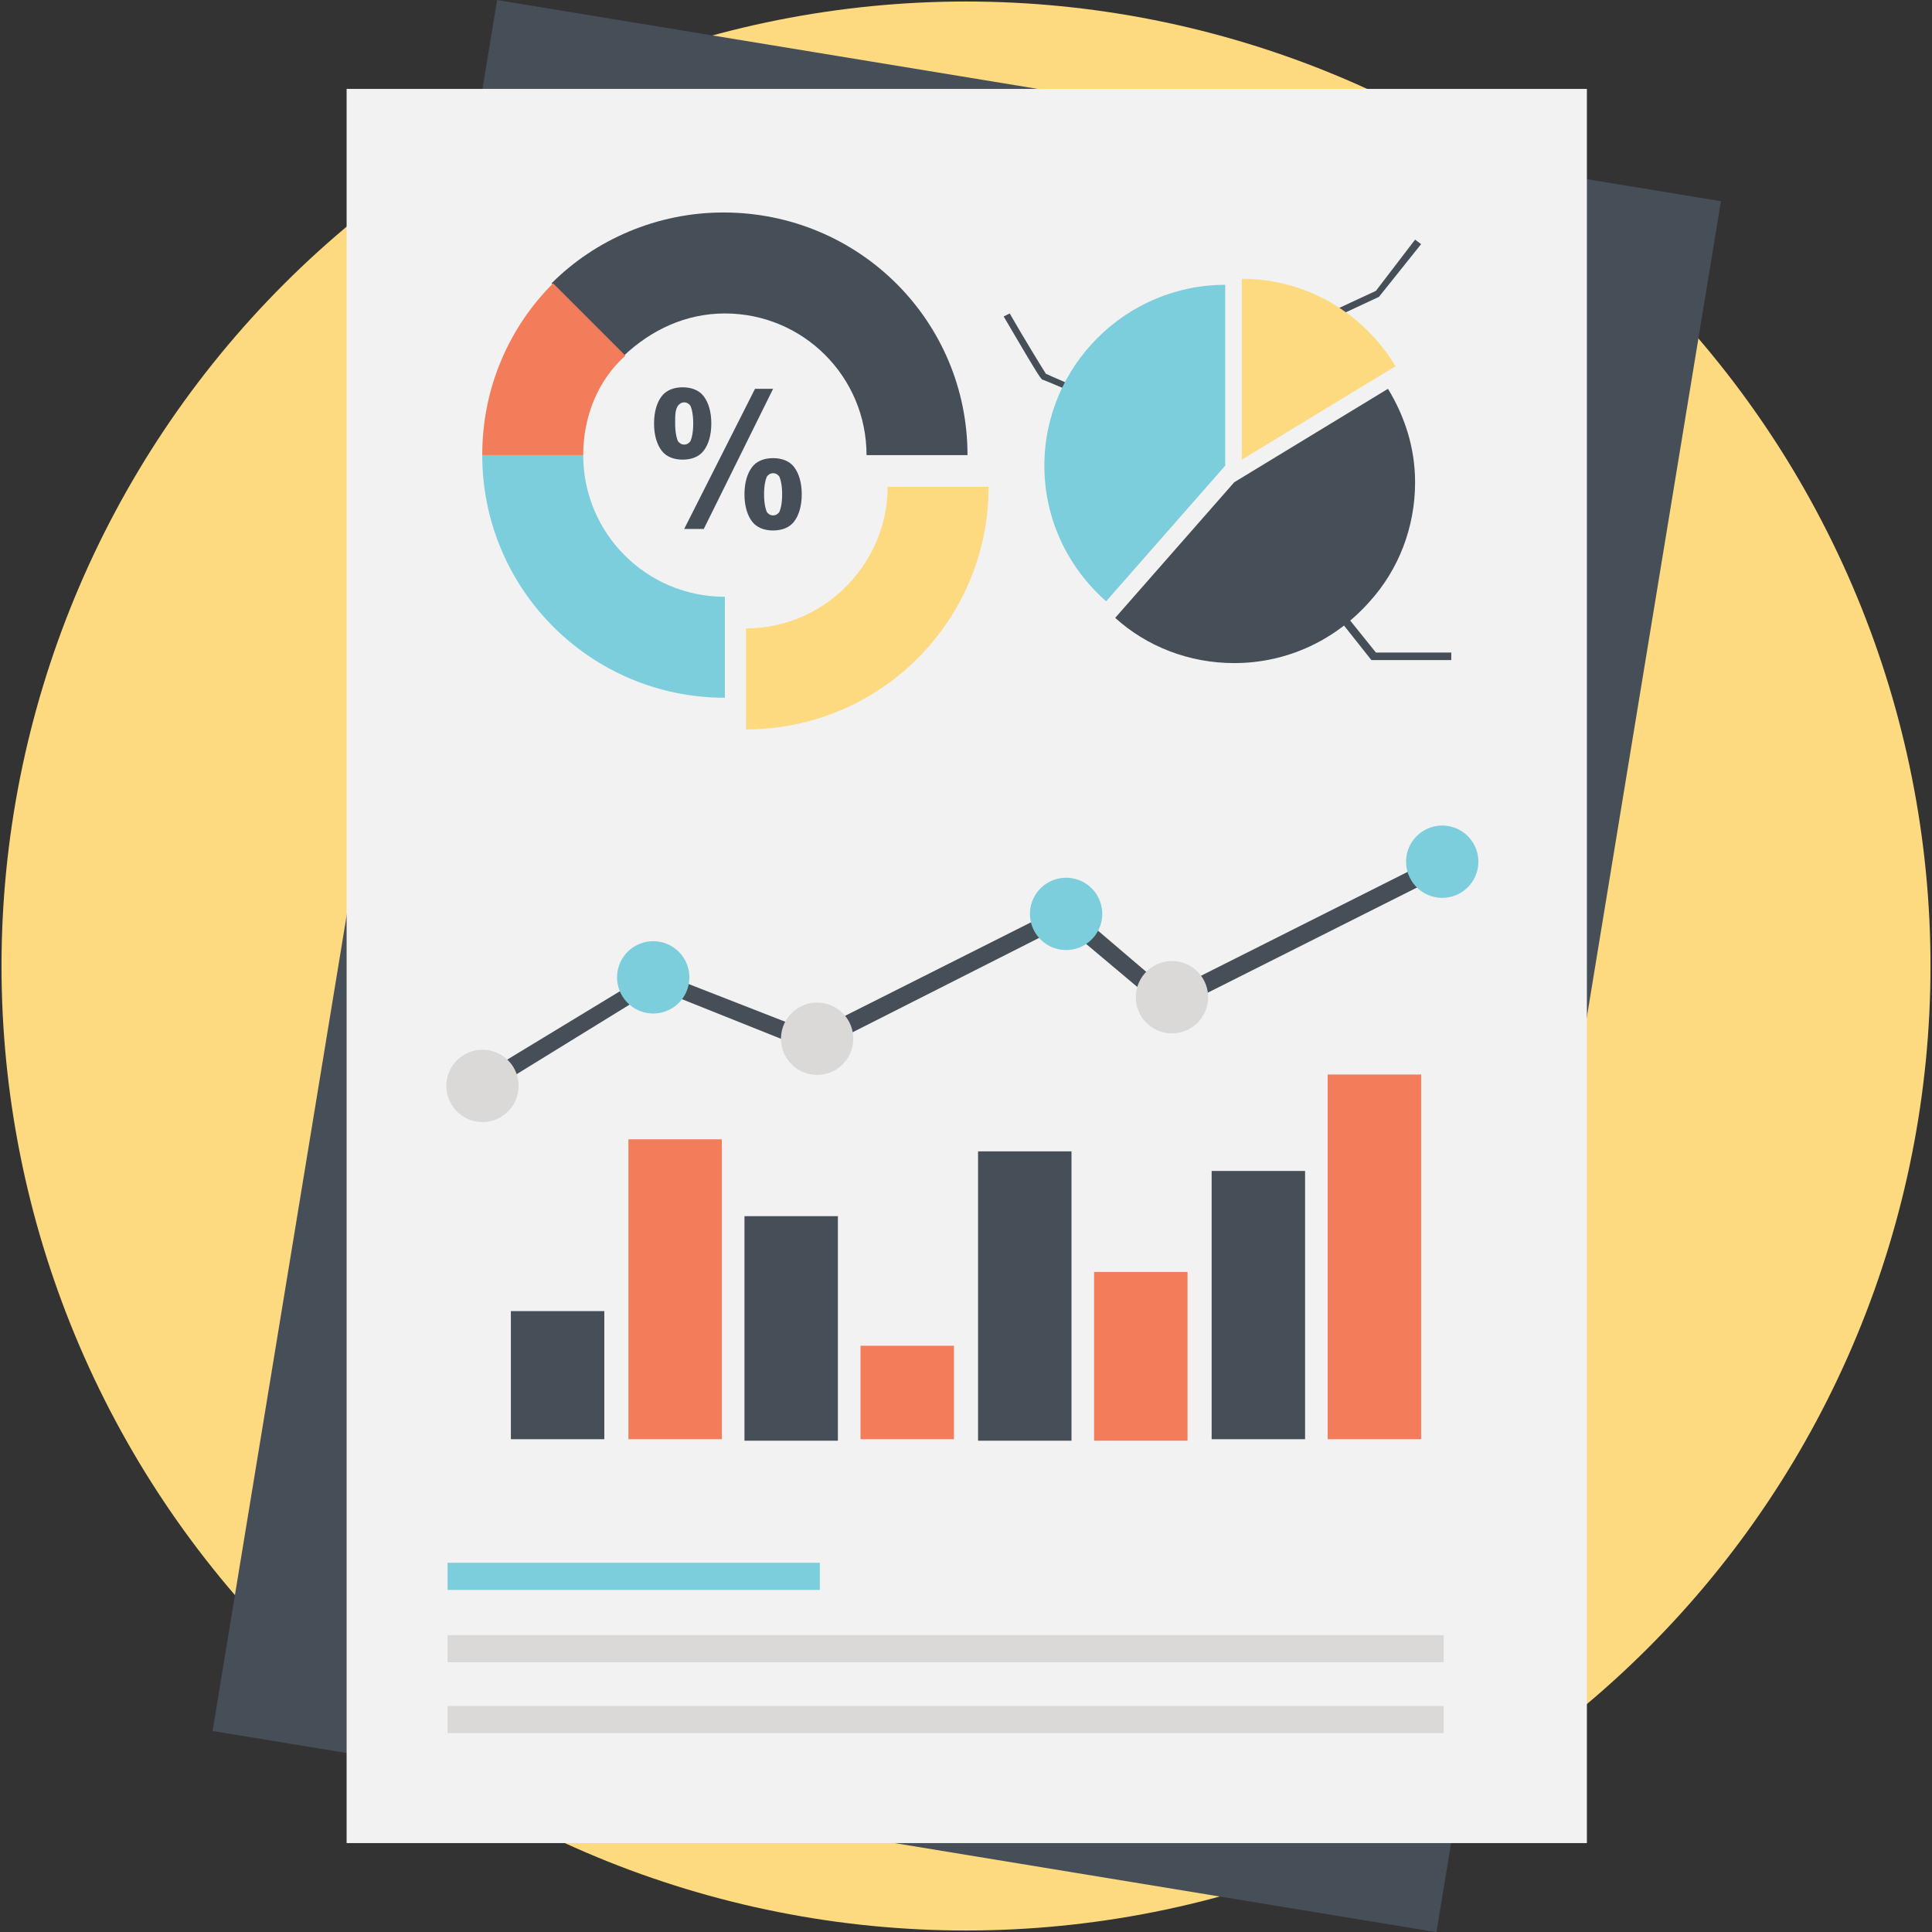 <svg xmlns="http://www.w3.org/2000/svg" xmlns:xlink="http://www.w3.org/1999/xlink" width="1080" zoomAndPan="magnify" viewBox="0 0 810 810" height="1080" preserveAspectRatio="xMidYMid meet" version="1.2"><rect x="0" y="0" width="810" height="810" fill="#333333" stroke="none"/><g id="f931dbf2c9"><path style=" stroke:none;fill-rule:nonzero;fill:#fdda7f;fill-opacity:1;" d="M 809.367 405 C 809.367 411.617 809.207 418.23 808.883 424.84 C 808.555 431.453 808.07 438.051 807.422 444.637 C 806.773 451.223 805.961 457.785 804.992 464.332 C 804.02 470.879 802.891 477.398 801.598 483.887 C 800.309 490.379 798.859 496.832 797.25 503.254 C 795.641 509.672 793.879 516.051 791.957 522.383 C 790.035 528.715 787.961 534.996 785.73 541.227 C 783.5 547.457 781.121 553.633 778.586 559.746 C 776.055 565.859 773.375 571.906 770.543 577.891 C 767.715 583.871 764.742 589.781 761.621 595.617 C 758.5 601.453 755.242 607.211 751.84 612.887 C 748.438 618.562 744.895 624.152 741.219 629.656 C 737.543 635.156 733.734 640.566 729.793 645.883 C 725.848 651.195 721.777 656.414 717.582 661.527 C 713.383 666.645 709.062 671.652 704.617 676.559 C 700.172 681.461 695.609 686.254 690.93 690.93 C 686.254 695.609 681.461 700.172 676.559 704.617 C 671.652 709.062 666.645 713.383 661.527 717.582 C 656.414 721.777 651.195 725.848 645.883 729.793 C 640.566 733.734 635.156 737.543 629.656 741.219 C 624.152 744.895 618.562 748.438 612.887 751.84 C 607.211 755.242 601.453 758.5 595.617 761.621 C 589.781 764.742 583.871 767.715 577.891 770.543 C 571.906 773.375 565.859 776.055 559.746 778.586 C 553.633 781.121 547.457 783.5 541.227 785.73 C 534.996 787.961 528.715 790.035 522.383 791.957 C 516.051 793.879 509.672 795.641 503.254 797.25 C 496.832 798.859 490.379 800.309 483.887 801.598 C 477.398 802.891 470.879 804.02 464.332 804.992 C 457.785 805.961 451.223 806.773 444.637 807.422 C 438.051 808.07 431.453 808.555 424.84 808.883 C 418.23 809.207 411.617 809.367 405 809.367 C 398.383 809.367 391.77 809.207 385.16 808.883 C 378.547 808.555 371.949 808.07 365.363 807.422 C 358.777 806.773 352.215 805.961 345.668 804.992 C 339.121 804.02 332.602 802.891 326.113 801.598 C 319.621 800.309 313.164 798.859 306.746 797.25 C 300.328 795.641 293.949 793.879 287.617 791.957 C 281.285 790.035 275.004 787.961 268.773 785.73 C 262.543 783.5 256.367 781.121 250.254 778.586 C 244.141 776.055 238.094 773.375 232.109 770.543 C 226.129 767.715 220.219 764.742 214.383 761.621 C 208.547 758.5 202.789 755.242 197.113 751.84 C 191.438 748.438 185.848 744.895 180.344 741.219 C 174.844 737.543 169.434 733.734 164.117 729.793 C 158.801 725.848 153.586 721.777 148.473 717.582 C 143.355 713.383 138.348 709.062 133.441 704.617 C 128.539 700.172 123.746 695.609 119.07 690.93 C 114.391 686.254 109.828 681.461 105.383 676.559 C 100.938 671.652 96.617 666.645 92.418 661.527 C 88.223 656.414 84.152 651.195 80.207 645.883 C 76.266 640.566 72.457 635.156 68.781 629.656 C 65.102 624.152 61.562 618.562 58.16 612.887 C 54.758 607.211 51.5 601.453 48.379 595.617 C 45.258 589.781 42.285 583.871 39.457 577.891 C 36.625 571.906 33.945 565.859 31.414 559.746 C 28.879 553.633 26.5 547.457 24.27 541.227 C 22.039 534.996 19.965 528.715 18.043 522.383 C 16.121 516.051 14.359 509.672 12.75 503.254 C 11.141 496.832 9.691 490.379 8.402 483.887 C 7.109 477.398 5.98 470.879 5.008 464.332 C 4.039 457.785 3.227 451.223 2.578 444.637 C 1.93 438.051 1.445 431.453 1.117 424.84 C 0.793 418.23 0.633 411.617 0.633 405 C 0.633 398.383 0.793 391.77 1.117 385.16 C 1.445 378.547 1.93 371.949 2.578 365.363 C 3.227 358.777 4.039 352.215 5.008 345.668 C 5.98 339.121 7.109 332.602 8.402 326.113 C 9.691 319.621 11.141 313.164 12.75 306.746 C 14.359 300.328 16.121 293.949 18.043 287.617 C 19.965 281.285 22.039 275.004 24.27 268.773 C 26.5 262.543 28.879 256.367 31.414 250.254 C 33.945 244.141 36.625 238.094 39.457 232.109 C 42.285 226.129 45.258 220.219 48.379 214.383 C 51.5 208.547 54.758 202.789 58.16 197.113 C 61.562 191.438 65.102 185.848 68.781 180.344 C 72.457 174.844 76.266 169.434 80.207 164.117 C 84.152 158.801 88.223 153.586 92.418 148.473 C 96.617 143.355 100.938 138.348 105.383 133.441 C 109.828 128.539 114.391 123.746 119.07 119.07 C 123.746 114.391 128.539 109.828 133.441 105.383 C 138.348 100.938 143.355 96.617 148.473 92.418 C 153.586 88.223 158.801 84.152 164.117 80.207 C 169.434 76.266 174.844 72.457 180.344 68.781 C 185.848 65.102 191.438 61.562 197.113 58.16 C 202.789 54.758 208.547 51.5 214.383 48.379 C 220.219 45.258 226.129 42.285 232.109 39.457 C 238.094 36.625 244.141 33.945 250.254 31.414 C 256.367 28.879 262.543 26.5 268.773 24.27 C 275.004 22.039 281.285 19.965 287.617 18.043 C 293.949 16.121 300.328 14.359 306.746 12.75 C 313.164 11.141 319.621 9.691 326.113 8.402 C 332.602 7.109 339.121 5.98 345.668 5.008 C 352.215 4.039 358.777 3.227 365.363 2.578 C 371.949 1.93 378.547 1.445 385.16 1.117 C 391.77 0.793 398.383 0.633 405 0.633 C 411.617 0.633 418.23 0.793 424.84 1.117 C 431.453 1.445 438.051 1.93 444.637 2.578 C 451.223 3.227 457.785 4.039 464.332 5.008 C 470.879 5.98 477.398 7.109 483.887 8.402 C 490.379 9.691 496.832 11.141 503.254 12.75 C 509.672 14.359 516.051 16.121 522.383 18.043 C 528.715 19.965 534.996 22.039 541.227 24.27 C 547.457 26.5 553.633 28.879 559.746 31.414 C 565.859 33.945 571.906 36.625 577.891 39.457 C 583.871 42.285 589.781 45.258 595.617 48.379 C 601.453 51.5 607.211 54.758 612.887 58.16 C 618.562 61.562 624.152 65.105 629.656 68.781 C 635.156 72.457 640.566 76.266 645.883 80.207 C 651.195 84.152 656.414 88.223 661.527 92.418 C 666.645 96.617 671.652 100.938 676.559 105.383 C 681.461 109.828 686.254 114.391 690.93 119.07 C 695.609 123.746 700.172 128.539 704.617 133.441 C 709.062 138.348 713.383 143.355 717.582 148.473 C 721.777 153.586 725.848 158.801 729.793 164.117 C 733.734 169.434 737.543 174.844 741.219 180.344 C 744.895 185.848 748.438 191.438 751.84 197.113 C 755.242 202.789 758.5 208.547 761.621 214.383 C 764.742 220.219 767.715 226.129 770.543 232.109 C 773.375 238.094 776.055 244.141 778.586 250.254 C 781.121 256.367 783.5 262.543 785.73 268.773 C 787.961 275.004 790.035 281.285 791.957 287.617 C 793.879 293.949 795.641 300.328 797.25 306.746 C 798.859 313.168 800.309 319.621 801.598 326.113 C 802.891 332.602 804.02 339.121 804.992 345.668 C 805.961 352.215 806.773 358.777 807.422 365.363 C 808.07 371.949 808.555 378.547 808.883 385.16 C 809.207 391.77 809.367 398.383 809.367 405 Z M 809.367 405 "/><path style=" stroke:none;fill-rule:nonzero;fill:#464e58;fill-opacity:1;" d="M 89.129 725.727 L 208.41 0.02 L 721.52 84.355 L 602.238 810.062 Z M 89.129 725.727 "/><path style=" stroke:none;fill-rule:nonzero;fill:#f2f2f2;fill-opacity:1;" d="M 145.32 37.277 L 665.312 37.277 L 665.312 772.723 L 145.32 772.723 Z M 145.32 37.277 "/><path style=" stroke:none;fill-rule:nonzero;fill:#464e58;fill-opacity:1;" d="M 482.082 178.176 C 481.449 178.176 437.855 159.219 437.223 159.219 C 436.59 159.219 435.961 158.59 420.797 132.684 L 423.324 131.418 C 428.379 140.266 437.223 154.797 438.488 156.691 C 442.277 158.59 481.449 175.016 482.715 175.648 Z M 482.082 178.176 "/><path style=" stroke:none;fill-rule:nonzero;fill:#464e58;fill-opacity:1;" d="M 541.473 141.527 L 540.211 139 L 576.855 121.941 L 593.285 100.461 L 595.812 102.355 L 578.121 124.469 Z M 541.473 141.527 "/><path style=" stroke:none;fill-rule:nonzero;fill:#fdda7f;fill-opacity:1;" d="M 372.145 204.078 C 372.145 204.078 372.145 203.449 372.145 204.078 L 414.477 204.078 C 414.477 260.312 368.984 305.805 312.754 305.805 L 312.754 263.473 C 345.609 263.473 372.145 236.301 372.145 204.078 Z M 372.145 204.078 "/><path style=" stroke:none;fill-rule:nonzero;fill:#7ccedc;fill-opacity:1;" d="M 244.516 190.812 C 244.516 223.668 271.055 250.203 303.906 250.203 L 303.906 292.535 C 247.676 292.535 202.184 247.043 202.184 190.812 Z M 244.516 190.812 "/><path style=" stroke:none;fill-rule:nonzero;fill:#464e58;fill-opacity:1;" d="M 405.633 190.812 L 363.301 190.812 C 363.301 157.957 336.762 131.418 303.906 131.418 C 287.48 131.418 272.949 138.371 261.574 149.109 L 231.246 118.781 C 249.57 100.461 275.477 89.086 303.277 89.086 C 360.141 89.086 405.633 134.578 405.633 190.812 Z M 405.633 190.812 "/><path style=" stroke:none;fill-rule:nonzero;fill:#f37c5a;fill-opacity:1;" d="M 244.516 190.812 L 202.184 190.812 C 202.184 162.379 213.559 137.105 231.879 118.781 L 262.207 149.109 C 250.836 159.219 244.516 174.383 244.516 190.812 Z M 244.516 190.812 "/><path style=" stroke:none;fill-rule:nonzero;fill:#7ccedc;fill-opacity:1;" d="M 513.676 195.234 L 513.676 119.414 C 471.973 119.414 437.855 153.535 437.855 195.234 C 437.855 217.98 447.965 238.199 463.758 252.098 Z M 513.676 195.234 "/><path style=" stroke:none;fill-rule:nonzero;fill:#464e58;fill-opacity:1;" d="M 593.285 202.184 C 593.285 221.141 586.332 238.828 574.328 252.098 C 560.43 267.895 540.211 278.004 517.465 278.004 C 498.512 278.004 480.82 271.055 467.551 259.047 L 517.465 202.184 L 581.91 163.012 C 588.859 174.383 593.285 187.652 593.285 202.184 Z M 593.285 202.184 "/><path style=" stroke:none;fill-rule:nonzero;fill:#fdda7f;fill-opacity:1;" d="M 520.625 116.887 L 520.625 192.707 L 585.07 153.535 C 571.801 131.418 547.793 116.887 520.625 116.887 Z M 520.625 116.887 "/><path style=" stroke:none;fill-rule:nonzero;fill:#464e58;fill-opacity:1;" d="M 274.211 177.543 C 274.211 172.488 275.477 168.699 277.371 166.172 C 279.266 163.645 282.426 162.379 286.219 162.379 C 290.008 162.379 293.168 163.645 295.062 166.172 C 296.957 168.699 298.223 172.488 298.223 177.543 C 298.223 182.598 296.957 186.387 295.062 188.914 C 293.168 191.441 290.008 192.707 286.219 192.707 C 282.426 192.707 279.266 191.441 277.371 188.914 C 275.477 186.387 274.211 182.598 274.211 177.543 Z M 283.059 177.543 C 283.059 181.332 283.691 183.859 284.32 185.125 C 284.953 185.758 285.586 186.387 286.848 186.387 C 288.113 186.387 288.746 185.758 289.375 185.125 C 290.008 183.859 290.641 181.332 290.641 177.543 C 290.641 173.754 290.008 171.227 289.375 169.961 C 288.746 169.328 288.113 168.699 286.848 168.699 C 285.586 168.699 284.953 169.328 284.32 169.961 C 283.059 171.855 283.059 173.754 283.059 177.543 Z M 295.062 221.77 L 286.848 221.77 L 316.543 163.012 L 324.125 163.012 Z M 312.121 207.238 C 312.121 202.184 313.387 198.395 315.281 195.867 C 317.176 193.34 320.336 192.074 324.125 192.074 C 327.918 192.074 331.078 193.34 332.973 195.867 C 334.867 198.395 336.133 202.184 336.133 207.238 C 336.133 212.293 334.867 216.086 332.973 218.613 C 331.078 221.141 327.918 222.402 324.125 222.402 C 320.336 222.402 317.176 221.141 315.281 218.613 C 313.387 216.086 312.121 212.293 312.121 207.238 Z M 320.336 207.238 C 320.336 211.031 320.969 213.559 321.598 214.82 C 322.23 215.453 322.863 216.086 324.125 216.086 C 325.391 216.086 326.023 215.453 326.652 214.82 C 327.285 213.559 327.918 211.031 327.918 207.238 C 327.918 203.449 327.285 200.922 326.652 199.656 C 326.023 199.023 325.391 198.395 324.125 198.395 C 322.863 198.395 322.23 199.023 321.598 199.656 C 320.969 200.922 320.336 203.449 320.336 207.238 Z M 320.336 207.238 "/><path style=" stroke:none;fill-rule:nonzero;fill:#464e58;fill-opacity:1;" d="M 608.449 276.738 L 574.961 276.738 L 545.898 240.094 L 548.426 238.199 L 576.855 273.582 L 608.449 273.582 Z M 608.449 276.738 "/><path style=" stroke:none;fill-rule:nonzero;fill:#464e58;fill-opacity:1;" d="M 204.078 458.074 L 200.289 451.754 L 274.211 406.895 L 340.555 432.801 L 447.332 379.094 L 490.297 415.742 L 605.922 357.613 L 609.078 364.562 L 489.664 424.586 L 446.07 387.941 L 341.188 441.016 L 274.844 414.477 Z M 204.078 458.074 "/><path style=" stroke:none;fill-rule:nonzero;fill:#dad9d8;fill-opacity:1;" d="M 202.852 440.109 C 203.848 440.145 204.828 440.281 205.797 440.512 C 206.766 440.742 207.703 441.066 208.609 441.48 C 209.512 441.895 210.367 442.395 211.176 442.98 C 211.98 443.562 212.723 444.219 213.398 444.949 C 214.078 445.68 214.676 446.469 215.199 447.316 C 215.719 448.164 216.152 449.055 216.5 449.988 C 216.848 450.922 217.098 451.883 217.254 452.867 C 217.414 453.848 217.473 454.836 217.434 455.832 C 217.398 456.828 217.262 457.809 217.031 458.777 C 216.801 459.746 216.477 460.684 216.062 461.586 C 215.648 462.492 215.148 463.348 214.562 464.156 C 213.98 464.961 213.324 465.703 212.594 466.379 C 211.863 467.059 211.074 467.656 210.227 468.18 C 209.375 468.699 208.484 469.133 207.551 469.48 C 206.617 469.824 205.66 470.078 204.676 470.234 C 203.695 470.391 202.703 470.453 201.711 470.414 C 200.715 470.375 199.734 470.242 198.766 470.012 C 197.797 469.781 196.859 469.457 195.953 469.043 C 195.051 468.625 194.195 468.129 193.387 467.543 C 192.582 466.961 191.84 466.301 191.164 465.57 C 190.484 464.844 189.887 464.055 189.363 463.203 C 188.844 462.355 188.41 461.465 188.062 460.531 C 187.719 459.598 187.465 458.641 187.309 457.656 C 187.152 456.676 187.09 455.684 187.129 454.691 C 187.164 453.695 187.301 452.715 187.531 451.746 C 187.762 450.777 188.086 449.84 188.5 448.934 C 188.914 448.031 189.414 447.176 190 446.367 C 190.582 445.562 191.242 444.82 191.969 444.141 C 192.699 443.465 193.488 442.867 194.336 442.344 C 195.188 441.824 196.078 441.391 197.012 441.043 C 197.945 440.695 198.902 440.445 199.887 440.289 C 200.867 440.129 201.859 440.07 202.852 440.109 Z M 202.852 440.109 "/><path style=" stroke:none;fill-rule:nonzero;fill:#dad9d8;fill-opacity:1;" d="M 343.156 420.336 C 344.152 420.371 345.133 420.508 346.102 420.738 C 347.07 420.969 348.008 421.289 348.914 421.707 C 349.816 422.121 350.672 422.621 351.48 423.207 C 352.285 423.789 353.027 424.445 353.707 425.176 C 354.383 425.906 354.98 426.695 355.504 427.543 C 356.023 428.391 356.457 429.281 356.805 430.215 C 357.152 431.148 357.402 432.109 357.559 433.09 C 357.719 434.074 357.777 435.062 357.738 436.059 C 357.703 437.055 357.566 438.035 357.336 439.004 C 357.105 439.973 356.781 440.91 356.367 441.812 C 355.953 442.719 355.453 443.574 354.867 444.383 C 354.285 445.188 353.629 445.93 352.898 446.605 C 352.168 447.285 351.379 447.883 350.531 448.406 C 349.684 448.926 348.793 449.359 347.859 449.707 C 346.926 450.051 345.965 450.305 344.984 450.461 C 344 450.617 343.012 450.68 342.016 450.641 C 341.02 450.602 340.039 450.469 339.07 450.238 C 338.102 450.008 337.164 449.684 336.262 449.27 C 335.355 448.852 334.5 448.355 333.691 447.77 C 332.887 447.188 332.145 446.527 331.469 445.797 C 330.789 445.07 330.191 444.281 329.668 443.43 C 329.148 442.582 328.715 441.691 328.367 440.758 C 328.023 439.824 327.77 438.867 327.613 437.883 C 327.457 436.898 327.395 435.91 327.434 434.918 C 327.473 433.922 327.605 432.941 327.836 431.973 C 328.066 431.004 328.391 430.066 328.805 429.16 C 329.223 428.258 329.719 427.398 330.305 426.594 C 330.887 425.789 331.547 425.047 332.277 424.367 C 333.004 423.691 333.793 423.094 334.645 422.57 C 335.492 422.051 336.383 421.617 337.316 421.27 C 338.25 420.922 339.207 420.672 340.191 420.516 C 341.172 420.355 342.164 420.297 343.156 420.336 Z M 343.156 420.336 "/><path style=" stroke:none;fill-rule:nonzero;fill:#dad9d8;fill-opacity:1;" d="M 491.918 402.934 C 492.91 402.969 493.895 403.105 494.863 403.336 C 495.832 403.566 496.766 403.891 497.672 404.305 C 498.578 404.719 499.434 405.219 500.238 405.805 C 501.047 406.387 501.785 407.043 502.465 407.773 C 503.141 408.504 503.738 409.293 504.262 410.141 C 504.785 410.988 505.219 411.879 505.562 412.812 C 505.91 413.746 506.16 414.707 506.32 415.688 C 506.477 416.672 506.535 417.66 506.5 418.656 C 506.461 419.652 506.328 420.633 506.094 421.602 C 505.863 422.57 505.543 423.508 505.125 424.41 C 504.711 425.316 504.211 426.172 503.629 426.98 C 503.043 427.785 502.387 428.527 501.656 429.203 C 500.926 429.883 500.137 430.48 499.289 431.004 C 498.441 431.523 497.551 431.957 496.617 432.305 C 495.684 432.648 494.723 432.902 493.742 433.059 C 492.758 433.215 491.77 433.277 490.773 433.238 C 489.777 433.199 488.797 433.066 487.828 432.836 C 486.859 432.605 485.922 432.281 485.02 431.867 C 484.113 431.449 483.258 430.953 482.453 430.367 C 481.645 429.785 480.902 429.125 480.227 428.395 C 479.551 427.668 478.949 426.879 478.43 426.027 C 477.906 425.18 477.473 424.289 477.125 423.355 C 476.781 422.422 476.527 421.465 476.371 420.48 C 476.215 419.5 476.156 418.508 476.191 417.516 C 476.23 416.52 476.363 415.539 476.594 414.57 C 476.824 413.602 477.148 412.664 477.562 411.758 C 477.98 410.855 478.48 410 479.062 409.191 C 479.648 408.387 480.305 407.645 481.035 406.965 C 481.766 406.289 482.555 405.691 483.402 405.168 C 484.25 404.648 485.141 404.215 486.074 403.867 C 487.008 403.52 487.965 403.27 488.949 403.113 C 489.934 402.953 490.922 402.895 491.918 402.934 Z M 491.918 402.934 "/><path style=" stroke:none;fill-rule:nonzero;fill:#7ccedc;fill-opacity:1;" d="M 274.434 394.605 C 275.43 394.645 276.41 394.777 277.379 395.008 C 278.348 395.238 279.285 395.562 280.191 395.98 C 281.094 396.395 281.949 396.895 282.758 397.477 C 283.562 398.062 284.305 398.719 284.98 399.449 C 285.66 400.18 286.258 400.969 286.781 401.816 C 287.301 402.664 287.734 403.555 288.082 404.488 C 288.426 405.422 288.68 406.379 288.836 407.363 C 288.992 408.348 289.055 409.336 289.016 410.332 C 288.98 411.324 288.844 412.309 288.613 413.277 C 288.383 414.246 288.059 415.18 287.645 416.086 C 287.23 416.992 286.73 417.848 286.145 418.652 C 285.562 419.461 284.902 420.203 284.172 420.879 C 283.445 421.555 282.656 422.156 281.805 422.676 C 280.957 423.199 280.066 423.633 279.133 423.977 C 278.199 424.324 277.242 424.574 276.258 424.734 C 275.277 424.891 274.285 424.949 273.293 424.914 C 272.297 424.875 271.316 424.742 270.348 424.512 C 269.379 424.281 268.441 423.957 267.535 423.539 C 266.633 423.125 265.777 422.625 264.969 422.043 C 264.164 421.457 263.422 420.801 262.742 420.07 C 262.066 419.34 261.469 418.551 260.945 417.703 C 260.426 416.855 259.992 415.965 259.645 415.031 C 259.297 414.098 259.047 413.141 258.891 412.156 C 258.73 411.172 258.672 410.184 258.711 409.188 C 258.746 408.195 258.883 407.211 259.113 406.242 C 259.344 405.273 259.668 404.34 260.082 403.434 C 260.496 402.527 260.996 401.672 261.582 400.867 C 262.164 400.059 262.82 399.316 263.551 398.641 C 264.281 397.965 265.07 397.363 265.918 396.844 C 266.766 396.32 267.656 395.887 268.59 395.543 C 269.523 395.195 270.484 394.945 271.469 394.785 C 272.449 394.629 273.438 394.57 274.434 394.605 Z M 274.434 394.605 "/><path style=" stroke:none;fill-rule:nonzero;fill:#7ccedc;fill-opacity:1;" d="M 447.539 368 C 448.531 368.039 449.516 368.172 450.48 368.402 C 451.449 368.633 452.387 368.957 453.293 369.371 C 454.199 369.789 455.055 370.289 455.859 370.871 C 456.664 371.457 457.406 372.113 458.086 372.844 C 458.762 373.574 459.359 374.363 459.883 375.211 C 460.402 376.059 460.84 376.949 461.184 377.883 C 461.531 378.816 461.781 379.773 461.938 380.758 C 462.098 381.742 462.156 382.73 462.117 383.723 C 462.082 384.719 461.949 385.703 461.715 386.668 C 461.484 387.637 461.164 388.574 460.746 389.48 C 460.332 390.387 459.832 391.242 459.246 392.047 C 458.664 392.852 458.008 393.594 457.277 394.273 C 456.547 394.949 455.758 395.547 454.91 396.07 C 454.062 396.59 453.172 397.027 452.238 397.371 C 451.305 397.719 450.344 397.969 449.363 398.125 C 448.379 398.285 447.391 398.344 446.395 398.305 C 445.398 398.27 444.418 398.137 443.449 397.902 C 442.48 397.672 441.543 397.352 440.641 396.934 C 439.734 396.52 438.879 396.02 438.07 395.434 C 437.266 394.852 436.523 394.195 435.848 393.465 C 435.172 392.734 434.57 391.945 434.051 391.098 C 433.527 390.25 433.094 389.359 432.746 388.426 C 432.402 387.492 432.148 386.531 431.992 385.551 C 431.836 384.566 431.773 383.578 431.812 382.582 C 431.852 381.586 431.984 380.605 432.215 379.637 C 432.445 378.668 432.77 377.73 433.184 376.828 C 433.602 375.922 434.102 375.066 434.684 374.258 C 435.27 373.453 435.926 372.711 436.656 372.035 C 437.387 371.355 438.176 370.758 439.023 370.238 C 439.871 369.715 440.762 369.281 441.695 368.934 C 442.629 368.59 443.586 368.336 444.57 368.18 C 445.555 368.023 446.543 367.961 447.539 368 Z M 447.539 368 "/><path style=" stroke:none;fill-rule:nonzero;fill:#7ccedc;fill-opacity:1;" d="M 605.23 346.113 C 606.223 346.152 607.207 346.285 608.176 346.52 C 609.141 346.75 610.078 347.07 610.984 347.488 C 611.891 347.902 612.746 348.402 613.551 348.988 C 614.355 349.57 615.098 350.227 615.777 350.957 C 616.453 351.688 617.051 352.477 617.574 353.324 C 618.094 354.172 618.531 355.062 618.875 355.996 C 619.223 356.93 619.473 357.891 619.629 358.871 C 619.789 359.855 619.848 360.844 619.809 361.84 C 619.773 362.836 619.641 363.816 619.406 364.785 C 619.176 365.754 618.855 366.691 618.438 367.594 C 618.023 368.5 617.523 369.355 616.938 370.16 C 616.355 370.969 615.699 371.711 614.969 372.387 C 614.238 373.062 613.449 373.664 612.602 374.184 C 611.754 374.707 610.863 375.141 609.93 375.488 C 608.996 375.832 608.035 376.086 607.055 376.242 C 606.07 376.398 605.082 376.461 604.086 376.422 C 603.09 376.383 602.109 376.25 601.141 376.02 C 600.172 375.789 599.234 375.465 598.332 375.051 C 597.426 374.633 596.57 374.133 595.766 373.551 C 594.957 372.965 594.215 372.309 593.539 371.578 C 592.863 370.848 592.262 370.059 591.742 369.211 C 591.219 368.363 590.785 367.473 590.438 366.539 C 590.094 365.605 589.84 364.648 589.684 363.664 C 589.527 362.68 589.465 361.691 589.504 360.695 C 589.543 359.703 589.676 358.719 589.906 357.75 C 590.137 356.785 590.461 355.848 590.875 354.941 C 591.293 354.035 591.793 353.18 592.375 352.375 C 592.961 351.566 593.617 350.828 594.348 350.148 C 595.078 349.473 595.867 348.875 596.715 348.352 C 597.562 347.828 598.453 347.395 599.387 347.051 C 600.32 346.703 601.277 346.453 602.262 346.293 C 603.246 346.137 604.234 346.078 605.23 346.113 Z M 605.23 346.113 "/><path style=" stroke:none;fill-rule:nonzero;fill:#f37c5a;fill-opacity:1;" d="M 556.637 450.492 L 595.812 450.492 L 595.812 603.395 L 556.637 603.395 Z M 556.637 450.492 "/><path style=" stroke:none;fill-rule:nonzero;fill:#464e58;fill-opacity:1;" d="M 507.988 490.93 L 547.16 490.93 L 547.16 603.395 L 507.988 603.395 Z M 507.988 490.93 "/><path style=" stroke:none;fill-rule:nonzero;fill:#464e58;fill-opacity:1;" d="M 312.121 509.883 L 351.293 509.883 L 351.293 604.023 L 312.121 604.023 Z M 312.121 509.883 "/><path style=" stroke:none;fill-rule:nonzero;fill:#464e58;fill-opacity:1;" d="M 410.055 482.715 L 449.227 482.715 L 449.227 604.023 L 410.055 604.023 Z M 410.055 482.715 "/><path style=" stroke:none;fill-rule:nonzero;fill:#f37c5a;fill-opacity:1;" d="M 360.773 564.219 L 399.945 564.219 L 399.945 603.395 L 360.773 603.395 Z M 360.773 564.219 "/><path style=" stroke:none;fill-rule:nonzero;fill:#f37c5a;fill-opacity:1;" d="M 458.707 533.262 L 497.879 533.262 L 497.879 604.023 L 458.707 604.023 Z M 458.707 533.262 "/><path style=" stroke:none;fill-rule:nonzero;fill:#f37c5a;fill-opacity:1;" d="M 263.473 477.66 L 302.645 477.66 L 302.645 603.395 L 263.473 603.395 Z M 263.473 477.66 "/><path style=" stroke:none;fill-rule:nonzero;fill:#464e58;fill-opacity:1;" d="M 214.188 549.688 L 253.363 549.688 L 253.363 603.395 L 214.188 603.395 Z M 214.188 549.688 "/><path style=" stroke:none;fill-rule:nonzero;fill:#dad9d8;fill-opacity:1;" d="M 187.652 715.227 L 605.289 715.227 L 605.289 726.598 L 187.652 726.598 Z M 187.652 715.227 "/><path style=" stroke:none;fill-rule:nonzero;fill:#dad9d8;fill-opacity:1;" d="M 187.652 685.531 L 605.289 685.531 L 605.289 696.902 L 187.652 696.902 Z M 187.652 685.531 "/><path style=" stroke:none;fill-rule:nonzero;fill:#7ccedc;fill-opacity:1;" d="M 187.652 655.203 L 343.715 655.203 L 343.715 666.574 L 187.652 666.574 Z M 187.652 655.203 "/></g></svg>